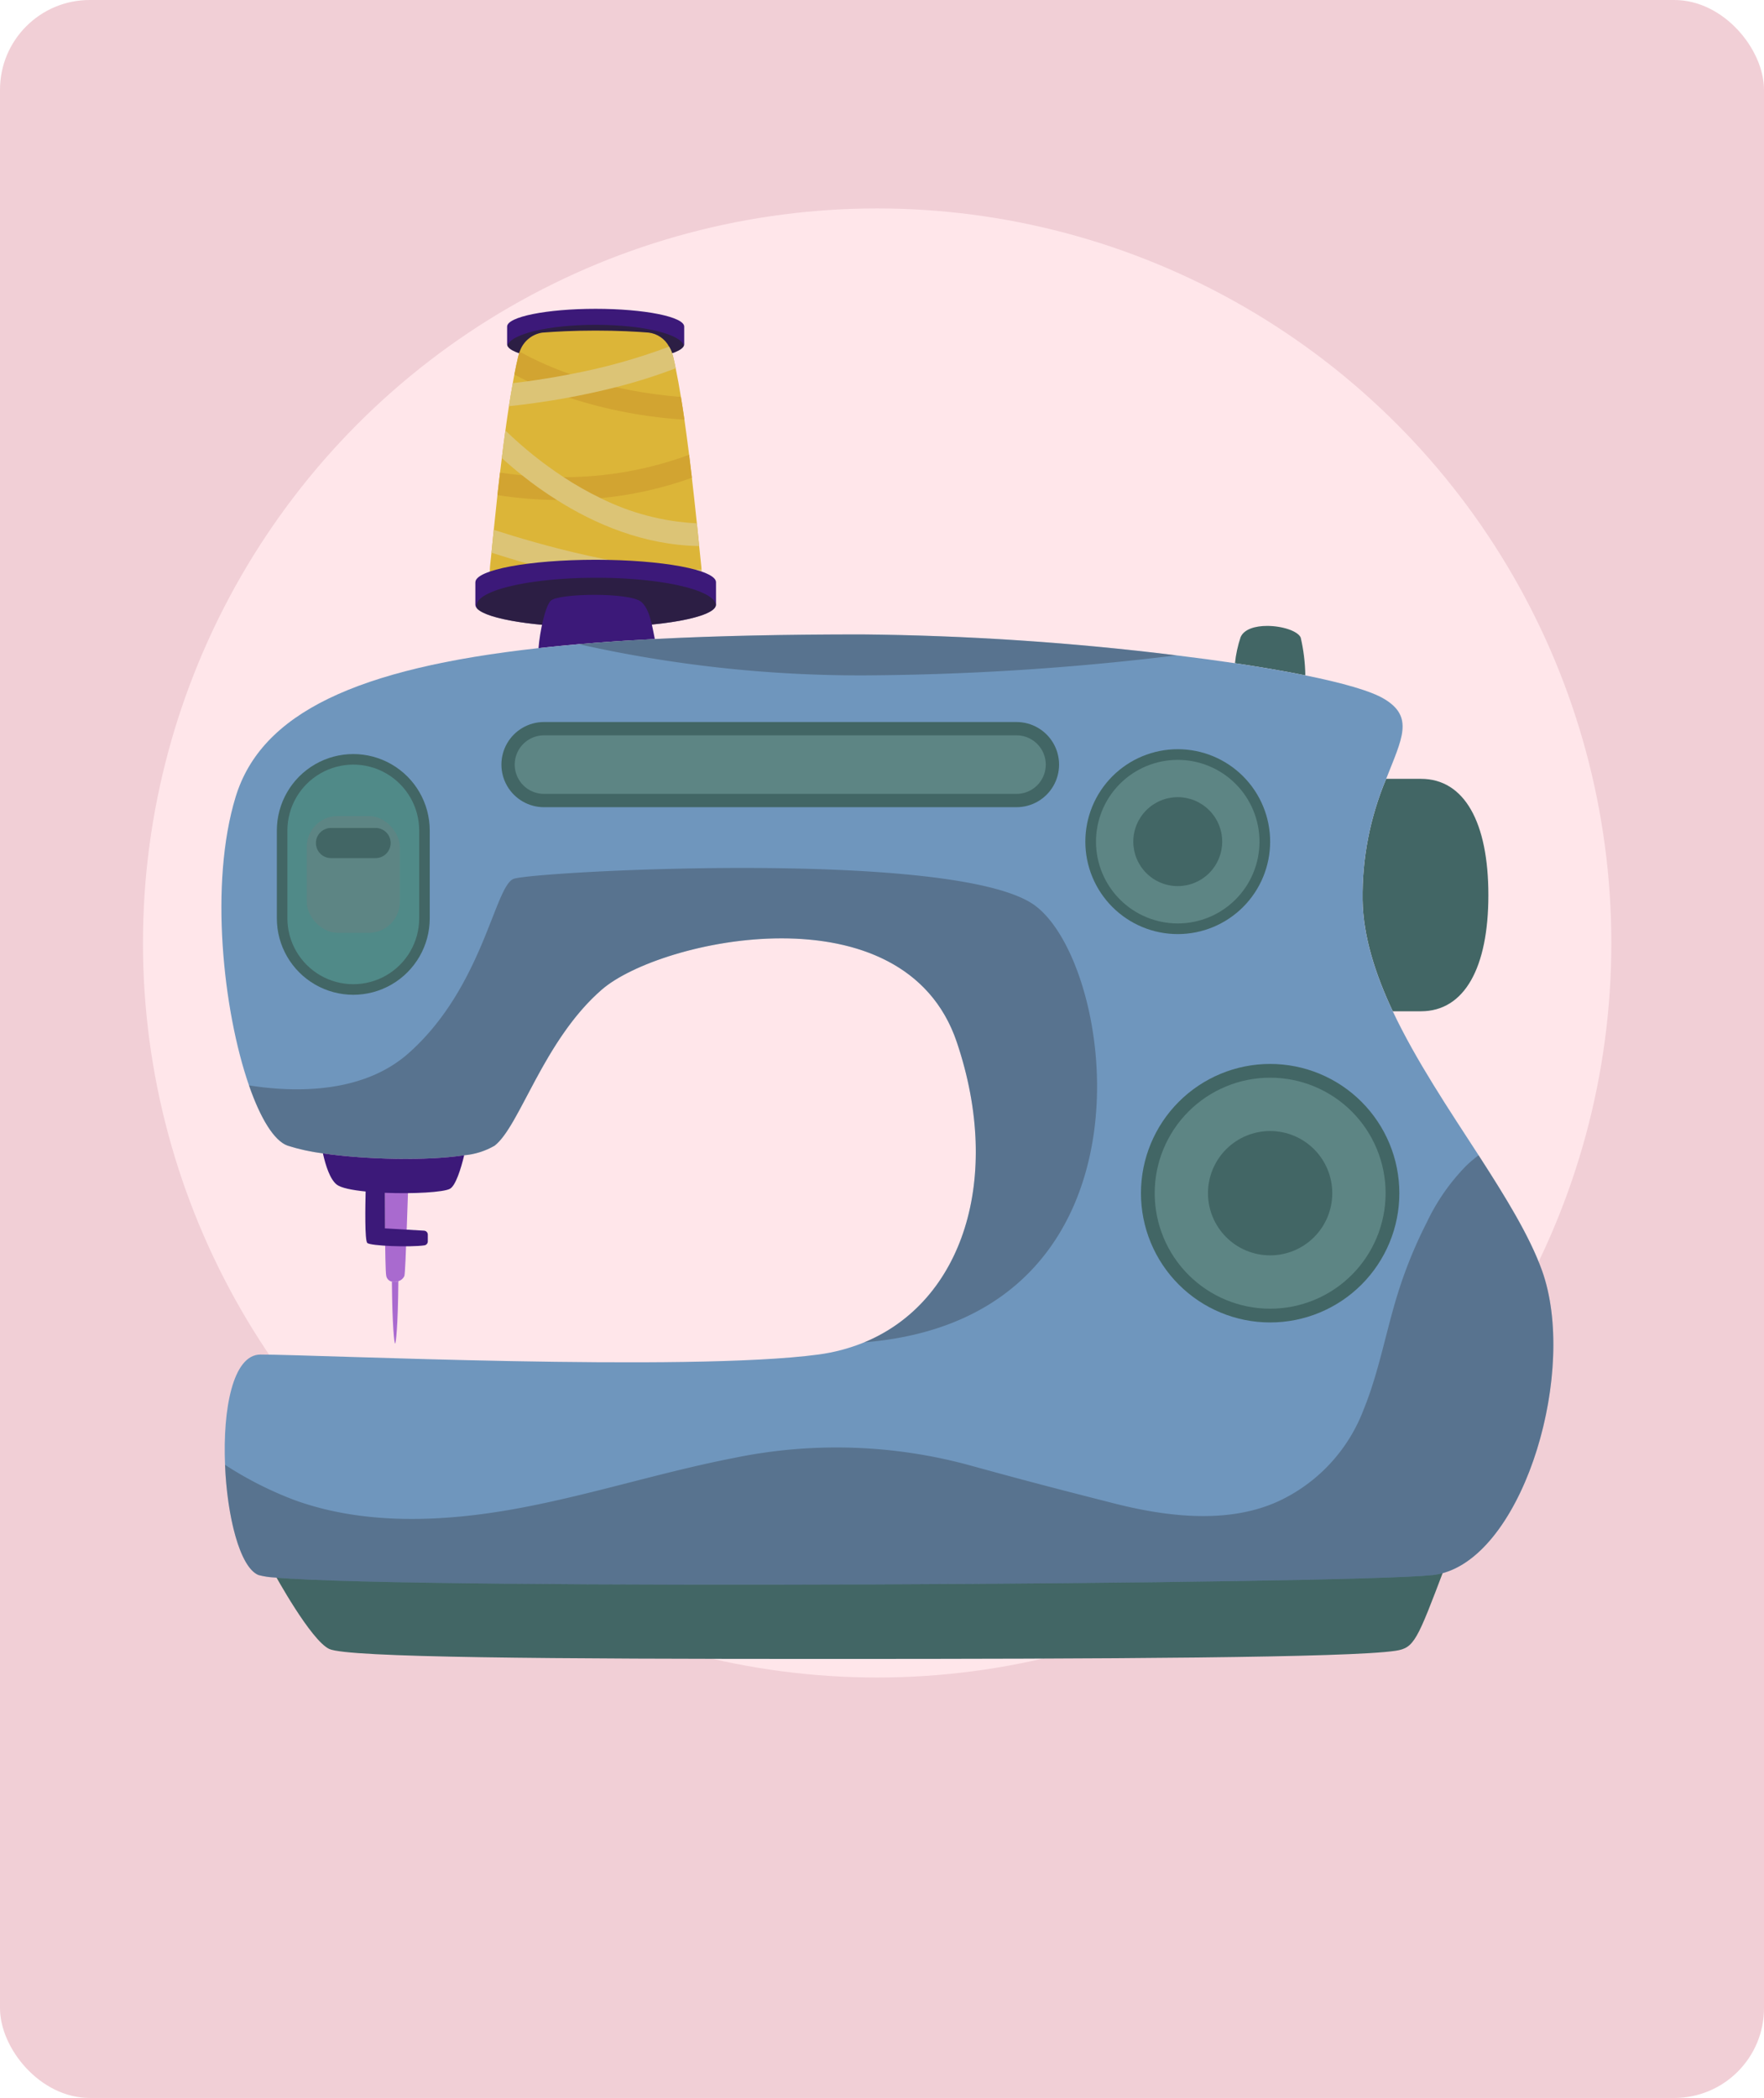 <svg id="Grupo_1047090" data-name="Grupo 1047090" xmlns="http://www.w3.org/2000/svg" xmlns:xlink="http://www.w3.org/1999/xlink" width="295" height="350.688" viewBox="0 0 295 350.688">
  <defs>
    <filter id="Elipse_8020" x="14.908" y="25.843" width="263.563" height="263.563" filterUnits="userSpaceOnUse">
      <feOffset dy="3" input="SourceAlpha"/>
      <feGaussianBlur stdDeviation="3" result="blur"/>
      <feFlood flood-opacity="0.161"/>
      <feComposite operator="in" in2="blur"/>
      <feComposite in="SourceGraphic"/>
    </filter>
    <clipPath id="clip-path">
      <rect id="Rectángulo_357196" data-name="Rectángulo 357196" width="240.147" height="238.831" fill="none"/>
    </clipPath>
    <clipPath id="clip-path-2">
      <path id="Trazado_778353" data-name="Trazado 778353" d="M194.352,0c-8.182,0-14.806,1.334-14.806,2.969V5.926a.49.49,0,0,0,.05.225c.574,1.547,6.961,2.744,14.756,2.744s14.183-1.2,14.756-2.744a.5.5,0,0,0,.05-.225V2.97C209.158,1.335,202.522,0,194.352,0Z" transform="translate(-179.546 -0.001)" fill="none"/>
    </clipPath>
    <linearGradient id="linear-gradient" x1="-1.97" y1="12.044" x2="-1.959" y2="12.044" gradientUnits="objectBoundingBox">
      <stop offset="0" stop-color="#573a9c"/>
      <stop offset="1" stop-color="#3c1979"/>
    </linearGradient>
    <clipPath id="clip-path-4">
      <rect id="Rectángulo_357159" data-name="Rectángulo 357159" width="29.512" height="6.224" fill="none"/>
    </clipPath>
    <clipPath id="clip-path-5">
      <path id="Trazado_778355" data-name="Trazado 778355" d="M179.875,11.038a4.738,4.738,0,0,0-3.866,3.206,7.81,7.81,0,0,0-.249.824c-.212.91-.437,1.921-.636,2.993-.087.462-.187.948-.262,1.435-.225,1.222-.437,2.52-.649,3.854-.2,1.31-.4,2.669-.586,4.041-.212,1.522-.412,3.081-.6,4.615-.1.823-.2,1.634-.3,2.445-.149,1.272-.3,2.532-.436,3.755-.225,2.083-.437,4.054-.612,5.812-.15,1.434-.287,2.732-.386,3.817-.1.9-.175,1.659-.237,2.245-.686,6.374,8.994,5.738,17.662,5.738,5.8,0,12.049.287,15.355-1.435a3.941,3.941,0,0,0,2.345-3.729,4.616,4.616,0,0,0-.037-.574c-.088-.823-.2-1.971-.349-3.355-.112-1.122-.237-2.407-.386-3.8-.237-2.3-.524-4.9-.836-7.609-.15-1.26-.3-2.545-.461-3.842-.25-1.971-.511-3.954-.786-5.875-.187-1.31-.387-2.582-.586-3.8-.274-1.709-.574-3.318-.873-4.778-.137-.686-.274-1.335-.424-1.946a6.013,6.013,0,0,0-.674-1.672,4.476,4.476,0,0,0-3.443-2.358c-2.033-.162-5.064-.336-8.844-.336s-6.81.174-8.844.336" transform="translate(-171.022 -10.702)" fill="none"/>
    </clipPath>
    <linearGradient id="linear-gradient-2" x1="-0.915" y1="4.205" x2="-0.909" y2="4.205" gradientUnits="objectBoundingBox">
      <stop offset="0" stop-color="#ffd76b"/>
      <stop offset="1" stop-color="#dcb538"/>
    </linearGradient>
    <clipPath id="clip-path-6">
      <path id="Trazado_778356" data-name="Trazado 778356" d="M183.749,21.969c-.212.91-.437,1.921-.636,2.993.686.362,1.434.736,2.233,1.123a61.861,61.861,0,0,0,6.86,2.719A77.789,77.789,0,0,0,211.552,32.5c-.187-1.31-.387-2.582-.586-3.8A77.112,77.112,0,0,1,200.1,27.07a65.973,65.973,0,0,1-7.621-2.17A54.985,54.985,0,0,1,184,21.145a7.806,7.806,0,0,0-.249.824" transform="translate(-183.113 -21.145)" fill="none"/>
    </clipPath>
    <linearGradient id="linear-gradient-3" x1="-2.21" y1="8.54" x2="-2.198" y2="8.54" gradientUnits="objectBoundingBox">
      <stop offset="0" stop-color="#f5c662"/>
      <stop offset="1" stop-color="#d2a431"/>
    </linearGradient>
    <clipPath id="clip-path-7">
      <path id="Trazado_778357" data-name="Trazado 778357" d="M185.867,75.672a63.867,63.867,0,0,1-6.973-.312c-1.322-.125-2.557-.287-3.692-.449-.149,1.272-.3,2.532-.436,3.755a67.5,67.5,0,0,0,9.941.823c.249.013.486.013.736.013,2.083,0,4.291-.1,6.6-.324a62.788,62.788,0,0,0,15.243-3.405c-.15-1.26-.3-2.545-.461-3.842a60.659,60.659,0,0,1-20.956,3.742" transform="translate(-174.766 -71.93)" fill="none"/>
    </clipPath>
    <linearGradient id="linear-gradient-4" x1="-2.161" y1="7.941" x2="-2.149" y2="7.941" xlink:href="#linear-gradient-3"/>
    <clipPath id="clip-path-8">
      <path id="Trazado_778358" data-name="Trazado 778358" d="M176.935,64.52c.973.9,2.108,1.871,3.393,2.894a60.774,60.774,0,0,0,5.813,4.128c6.312,3.992,14.507,7.547,23.8,7.7-.112-1.122-.237-2.407-.386-3.8a40.54,40.54,0,0,1-16.079-4.2,52.616,52.616,0,0,1-6.174-3.5,65.173,65.173,0,0,1-9.767-7.821c-.212,1.522-.412,3.081-.6,4.615" transform="translate(-176.935 -59.905)" fill="none"/>
    </clipPath>
    <linearGradient id="linear-gradient-5" x1="-1.565" y1="6.149" x2="-1.556" y2="6.149" gradientUnits="objectBoundingBox">
      <stop offset="0" stop-color="#ffeab3"/>
      <stop offset="1" stop-color="#dcc476"/>
    </linearGradient>
    <clipPath id="clip-path-9">
      <path id="Trazado_778359" data-name="Trazado 778359" d="M190.706,23.247c-2.657.524-5.089.9-7.135,1.185-.911.112-1.747.225-2.495.312-.225,1.222-.437,2.52-.649,3.854,2.358-.249,5.875-.686,10-1.447,2.457-.461,5.127-1.023,7.9-1.734a89.439,89.439,0,0,0,9.991-3.156c-.137-.686-.274-1.335-.424-1.946a6.012,6.012,0,0,0-.674-1.672,98.261,98.261,0,0,1-16.515,4.6" transform="translate(-180.428 -18.645)" fill="none"/>
    </clipPath>
    <linearGradient id="linear-gradient-6" x1="-2.303" y1="9.02" x2="-2.29" y2="9.02" xlink:href="#linear-gradient-5"/>
    <clipPath id="clip-path-10">
      <path id="Trazado_778360" data-name="Trazado 778360" d="M171.824,112.742c7.546,2.432,21.092,6.225,32.78,6.548a3.941,3.941,0,0,0,2.345-3.729c-11.875.2-27.08-4.166-34.739-6.636-.15,1.434-.287,2.732-.386,3.817" transform="translate(-171.824 -108.925)" fill="none"/>
    </clipPath>
    <linearGradient id="linear-gradient-7" x1="-2.05" y1="6.267" x2="-2.039" y2="6.267" xlink:href="#linear-gradient-5"/>
    <clipPath id="clip-path-11">
      <path id="Trazado_778361" data-name="Trazado 778361" d="M163.88,127.426v3.755a1,1,0,0,0,.324.673c1.7,1.746,9.9,3.081,19.8,3.081,11,0,19.933-1.647,20.108-3.692a.111.111,0,0,0,.013-.062v-3.755c0-2.071-9.006-3.755-20.12-3.755s-20.119,1.684-20.119,3.755" transform="translate(-163.88 -123.671)" fill="none"/>
    </clipPath>
    <linearGradient id="linear-gradient-8" x1="-1.486" y1="6.057" x2="-1.477" y2="6.057" xlink:href="#linear-gradient"/>
    <clipPath id="clip-path-13">
      <rect id="Rectángulo_357168" data-name="Rectángulo 357168" width="40.027" height="8.258" fill="none"/>
    </clipPath>
    <clipPath id="clip-path-14">
      <path id="Trazado_778364" data-name="Trazado 778364" d="M258.6,621.186c-13.846,1.838-170.429,2.988-193.675.495,0,0,6.027,11.041,9.132,12.5s37.025,1.666,83.26,1.666,87.38-.184,95.094-1.367c3.095-.483,3.564-1.7,8.145-13.776a9.769,9.769,0,0,1-1.955.482" transform="translate(-64.927 -620.704)" fill="none"/>
    </clipPath>
    <clipPath id="clip-path-15">
      <path id="Trazado_778365" data-name="Trazado 778365" d="M197.094,141.9c-.958.872-1.855,5.2-2.075,7.953q8.9-.992,19.452-1.523c-.441-2.118-.841-5.049-2.3-6.237-.981-.8-4.436-1.153-7.806-1.153-3.345,0-6.606.349-7.274.961" transform="translate(-195.019 -140.935)" fill="none"/>
    </clipPath>
    <linearGradient id="linear-gradient-9" x1="-3.082" y1="10.851" x2="-3.066" y2="10.851" xlink:href="#linear-gradient"/>
    <clipPath id="clip-path-16">
      <path id="Trazado_778366" data-name="Trazado 778366" d="M539.348,158.127a20.356,20.356,0,0,0-.948,4.369c4.312.642,8.279,1.323,11.767,2.031a30.091,30.091,0,0,0-.776-6.324c-.506-1.113-3.143-1.943-5.614-1.942-1.973,0-3.841.529-4.428,1.866" transform="translate(-538.4 -156.261)" fill="#426665"/>
    </clipPath>
    <clipPath id="clip-path-17">
      <path id="Trazado_778367" data-name="Trazado 778367" d="M605.249,231.624a50.5,50.5,0,0,0-3.948,20.228c.1,6.084,2.1,12.361,5.05,18.628h4.7c7.311,0,11.288-7.312,11.288-19.423s-3.977-19.433-11.288-19.433Z" transform="translate(-601.295 -231.624)" fill="#426665"/>
    </clipPath>
    <clipPath id="clip-path-18">
      <path id="Trazado_778368" data-name="Trazado 778368" d="M111.156,161.229q-6.7.344-12.716.862-3.479.3-6.736.661c-30.357,3.363-46.359,10.828-50.651,24.866-4.418,14.45-2.108,35.723,2.233,48.227,1.907,5.49,4.2,9.285,6.487,10.081a33.6,33.6,0,0,0,5.874,1.284c7.158,1.044,17.325,1.284,23.629.316a12.284,12.284,0,0,0,5.079-1.6c4.235-3.258,8.154-17.612,17.938-26.093s50.565-17.3,59.371,8.806c7.695,22.806.939,43.379-15.485,50.153a30.94,30.94,0,0,1-7.675,2.041c-21.857,2.932-84,0-93.292,0-4.647,0-6.324,9.208-5.931,18.436.345,8.576,2.463,17.172,5.606,18.426a13.13,13.13,0,0,0,2.693.412c23.246,2.08,179.829,1.121,193.675-.412a11.386,11.386,0,0,0,1.955-.4c13.578-4.092,22.24-33.978,16.318-50.489-2.089-5.826-6.142-12.351-10.6-19.27-4.992-7.7-10.492-15.878-14.364-24.08-2.951-6.267-4.954-12.543-5.05-18.628a50.5,50.5,0,0,1,3.948-20.228c2.616-6.679,4.734-10.359-.364-13.377-2.223-1.323-6.9-2.655-13.156-3.92-3.488-.709-7.455-1.389-11.767-2.031-3.1-.46-6.392-.9-9.793-1.313a463.254,463.254,0,0,0-52.625-3.5c-12.792,0-24.3.239-34.6.767" transform="translate(-38.673 -160.462)" fill="none"/>
    </clipPath>
    <clipPath id="clip-path-20">
      <rect id="Rectángulo_357176" data-name="Rectángulo 357176" width="222.14" height="71.768" fill="none"/>
    </clipPath>
    <clipPath id="clip-path-21">
      <rect id="Rectángulo_357177" data-name="Rectángulo 357177" width="141.83" height="79.298" fill="none"/>
    </clipPath>
    <clipPath id="clip-path-22">
      <rect id="Rectángulo_357178" data-name="Rectángulo 357178" width="99.942" height="6.842" fill="none"/>
    </clipPath>
    <clipPath id="clip-path-23">
      <path id="Trazado_778372" data-name="Trazado 778372" d="M119.3,426.92c-.009,2.012-.029,15.484.211,16.692a1.2,1.2,0,0,0,.949,1,2,2,0,0,0,1.083-.086,1.524,1.524,0,0,0,1.006-.872c.23-.747.565-14.335.738-16.9a14.672,14.672,0,0,1-3.986.173" transform="translate(-119.295 -426.747)" fill="none"/>
    </clipPath>
    <linearGradient id="linear-gradient-10" x1="-3.17" y1="5.267" x2="-3.14" y2="5.267" gradientUnits="objectBoundingBox">
      <stop offset="0" stop-color="#cea2f2"/>
      <stop offset="1" stop-color="#a96acf"/>
    </linearGradient>
    <clipPath id="clip-path-24">
      <path id="Trazado_778373" data-name="Trazado 778373" d="M91.036,421.435c.7.545,2.549.92,4.827,1.15-.06,2.419-.16,8.162.274,8.6.5.5,7.149.749,9.553.4a.666.666,0,0,0,.571-.657v-1.135a.66.66,0,0,0-.623-.66l-6.529-.386L99.09,422.8c4.719.2,9.871-.081,10.9-.686.92-.549,1.762-3.154,2.356-5.587-6.3.968-16.472.727-23.628-.315.467,2.088,1.206,4.359,2.319,5.22" transform="translate(-88.717 -416.215)" fill="none"/>
    </clipPath>
    <linearGradient id="linear-gradient-11" x1="-0.993" y1="4.202" x2="-0.981" y2="4.202" xlink:href="#linear-gradient"/>
    <clipPath id="clip-path-25">
      <path id="Trazado_778374" data-name="Trazado 778374" d="M122.727,479.237c.067,7.512.4,10.349.537,10.349s.479-2.855.546-10.435a2,2,0,0,1-1.083.086" transform="translate(-122.727 -479.151)" fill="none"/>
    </clipPath>
    <linearGradient id="linear-gradient-12" x1="-7.385" y1="7.658" x2="-7.321" y2="7.658" xlink:href="#linear-gradient-10"/>
    <clipPath id="clip-path-26">
      <path id="Trazado_778375" data-name="Trazado 778375" d="M464.626,232.476a15.453,15.453,0,1,0,15.454-15.453,15.453,15.453,0,0,0-15.454,15.453" transform="translate(-464.626 -217.023)" fill="none"/>
    </clipPath>
    <clipPath id="clip-path-27">
      <path id="Trazado_778376" data-name="Trazado 778376" d="M469.878,235.947a13.672,13.672,0,1,0,13.672-13.672,13.672,13.672,0,0,0-13.672,13.672" transform="translate(-469.878 -222.275)" fill="#5d8584"/>
    </clipPath>
    <clipPath id="clip-path-28">
      <path id="Trazado_778377" data-name="Trazado 778377" d="M488.271,248.1a7.433,7.433,0,1,0,7.433-7.433,7.433,7.433,0,0,0-7.433,7.433" transform="translate(-488.271 -240.668)" fill="#426665"/>
    </clipPath>
    <clipPath id="clip-path-29">
      <path id="Trazado_778378" data-name="Trazado 778378" d="M492.044,393.732a21.607,21.607,0,1,0,21.607-21.607,21.607,21.607,0,0,0-21.607,21.607" transform="translate(-492.044 -372.125)" fill="none"/>
    </clipPath>
    <clipPath id="clip-path-30">
      <path id="Trazado_778379" data-name="Trazado 778379" d="M498.818,398.208A19.309,19.309,0,1,0,518.127,378.9a19.309,19.309,0,0,0-19.309,19.309" transform="translate(-498.818 -378.899)" fill="none"/>
    </clipPath>
    <clipPath id="clip-path-31">
      <path id="Trazado_778380" data-name="Trazado 778380" d="M525.1,415.578A10.393,10.393,0,1,0,535.5,405.185,10.393,10.393,0,0,0,525.1,415.578" transform="translate(-525.104 -405.185)" fill="none"/>
    </clipPath>
    <clipPath id="clip-path-32">
      <path id="Trazado_778381" data-name="Trazado 778381" d="M66,232.2v14.668a12.785,12.785,0,0,0,25.571,0V232.2A12.785,12.785,0,0,0,66,232.2" transform="translate(-65.997 -219.414)" fill="none"/>
    </clipPath>
    <clipPath id="clip-path-33">
      <path id="Trazado_778382" data-name="Trazado 778382" d="M71.2,235.636V250.3a11.022,11.022,0,1,0,22.044,0V235.636a11.022,11.022,0,0,0-22.044,0" transform="translate(-71.196 -224.614)" fill="none"/>
    </clipPath>
    <clipPath id="clip-path-34">
      <rect id="Rectángulo_357192" data-name="Rectángulo 357192" width="15.573" height="19.521" rx="5.166" fill="none" stroke="#969696" stroke-width="1"/>
    </clipPath>
    <clipPath id="clip-path-35">
      <path id="Trazado_778383" data-name="Trazado 778383" d="M87.943,255.831a2.52,2.52,0,1,0,0,5.039H95.3a2.52,2.52,0,1,0,0-5.039Z" transform="translate(-85.423 -255.831)" fill="#426665"/>
    </clipPath>
    <clipPath id="clip-path-36">
      <path id="Trazado_778384" data-name="Trazado 778384" d="M183.847,203.625a7.119,7.119,0,0,0,0,14.238H262.87a7.119,7.119,0,1,0,0-14.238Z" transform="translate(-176.728 -203.625)" fill="none"/>
    </clipPath>
    <clipPath id="clip-path-37">
      <path id="Trazado_778385" data-name="Trazado 778385" d="M188.183,210.187a4.893,4.893,0,1,0,0,9.786h79.023a4.893,4.893,0,0,0,0-9.786Z" transform="translate(-183.29 -210.187)" fill="#426665"/>
    </clipPath>
  </defs>
  <rect id="Rectángulo_357152" data-name="Rectángulo 357152" width="295" height="350.688" rx="15" fill="#f1cfd6"/>
  <g id="Grupo_1046950" data-name="Grupo 1046950" transform="translate(23.908 31.843)">
    <g transform="matrix(1, 0, 0, 1, -23.91, -31.84)" filter="url(#Elipse_8020)">
      <circle id="Elipse_8020-2" data-name="Elipse 8020" cx="122.782" cy="122.782" r="122.782" transform="translate(23.91 31.84)" fill="#ffe6ea"/>
    </g>
    <g id="Grupo_1047001" data-name="Grupo 1047001" transform="translate(0 19.78)">
      <g id="Grupo_1047081" data-name="Grupo 1047081" clip-path="url(#clip-path)">
        <g id="Grupo_1047002" data-name="Grupo 1047002" transform="translate(60.9 0)">
          <g id="Grupo_1047001-2" data-name="Grupo 1047001" clip-path="url(#clip-path-2)">
            <rect id="Rectángulo_357158" data-name="Rectángulo 357158" width="30.646" height="20.304" transform="translate(-3.339 1.51) rotate(-24.333)" fill="url(#linear-gradient)"/>
          </g>
        </g>
        <g id="Grupo_1047007" data-name="Grupo 1047007">
          <g id="Grupo_1047006" data-name="Grupo 1047006" clip-path="url(#clip-path)">
            <g id="Grupo_1047005" data-name="Grupo 1047005" transform="translate(60.95 2.669)" opacity="0.6" style="mix-blend-mode: overlay;isolation: isolate">
              <g id="Grupo_1047004" data-name="Grupo 1047004">
                <g id="Grupo_1047003" data-name="Grupo 1047003" clip-path="url(#clip-path-4)">
                  <path id="Trazado_778354" data-name="Trazado 778354" d="M209.205,11.35c-.574,1.547-6.973,2.744-14.756,2.744s-14.182-1.2-14.756-2.744c.549-1.946,6.935-3.48,14.756-3.48s14.207,1.534,14.756,3.48" transform="translate(-179.693 -7.87)" fill="#222221"/>
                </g>
              </g>
            </g>
          </g>
        </g>
        <g id="Grupo_1047009" data-name="Grupo 1047009" transform="translate(58.009 3.63)">
          <g id="Grupo_1047008" data-name="Grupo 1047008" clip-path="url(#clip-path-5)">
            <rect id="Rectángulo_357161" data-name="Rectángulo 357161" width="53.273" height="57.306" transform="translate(-19.566 10.01) rotate(-27.887)" fill="url(#linear-gradient-2)"/>
          </g>
        </g>
        <g id="Grupo_1047011" data-name="Grupo 1047011" transform="translate(62.11 7.172)">
          <g id="Grupo_1047010" data-name="Grupo 1047010" clip-path="url(#clip-path-6)">
            <rect id="Rectángulo_357162" data-name="Rectángulo 357162" width="28.163" height="28.109" transform="translate(-5.675 5.65) rotate(-44.87)" fill="url(#linear-gradient-3)"/>
          </g>
        </g>
        <g id="Grupo_1047013" data-name="Grupo 1047013" transform="translate(59.279 24.398)">
          <g id="Grupo_1047012" data-name="Grupo 1047012" clip-path="url(#clip-path-7)">
            <rect id="Rectángulo_357163" data-name="Rectángulo 357163" width="28.387" height="28.307" transform="translate(-3.786 3.769) rotate(-44.87)" fill="url(#linear-gradient-4)"/>
          </g>
        </g>
        <g id="Grupo_1047015" data-name="Grupo 1047015" transform="translate(60.015 20.319)">
          <g id="Grupo_1047014" data-name="Grupo 1047014" clip-path="url(#clip-path-8)">
            <rect id="Rectángulo_357164" data-name="Rectángulo 357164" width="37.049" height="36.968" transform="matrix(0.71, -0.704, 0.704, 0.71, -9.667, 9.586)" fill="url(#linear-gradient-5)"/>
          </g>
        </g>
        <g id="Grupo_1047017" data-name="Grupo 1047017" transform="translate(61.2 6.324)">
          <g id="Grupo_1047016" data-name="Grupo 1047016" clip-path="url(#clip-path-9)">
            <rect id="Rectángulo_357165" data-name="Rectángulo 357165" width="26.813" height="26.706" transform="matrix(0.71, -0.704, 0.704, 0.71, -4.977, 4.935)" fill="url(#linear-gradient-6)"/>
          </g>
        </g>
        <g id="Grupo_1047019" data-name="Grupo 1047019" transform="translate(58.281 36.946)">
          <g id="Grupo_1047018" data-name="Grupo 1047018" clip-path="url(#clip-path-10)">
            <rect id="Rectángulo_357166" data-name="Rectángulo 357166" width="29.74" height="34.108" transform="translate(-5.022 6.465) rotate(-52.163)" fill="url(#linear-gradient-7)"/>
          </g>
        </g>
        <g id="Grupo_1047021" data-name="Grupo 1047021" transform="translate(55.587 41.948)">
          <g id="Grupo_1047020" data-name="Grupo 1047020" clip-path="url(#clip-path-11)">
            <rect id="Rectángulo_357167" data-name="Rectángulo 357167" width="38.124" height="34.414" transform="matrix(0.768, -0.64, 0.64, 0.768, -5.54, 4.616)" fill="url(#linear-gradient-8)"/>
          </g>
        </g>
        <g id="Grupo_1047029" data-name="Grupo 1047029">
          <g id="Grupo_1047028" data-name="Grupo 1047028" clip-path="url(#clip-path)">
            <g id="Grupo_1047024" data-name="Grupo 1047024" transform="translate(55.786 44.954)" opacity="0.6" style="mix-blend-mode: overlay;isolation: isolate">
              <g id="Grupo_1047023" data-name="Grupo 1047023">
                <g id="Grupo_1047022" data-name="Grupo 1047022" clip-path="url(#clip-path-13)">
                  <path id="Trazado_778362" data-name="Trazado 778362" d="M164.469,137.187c0-2.57,8.968-4.653,20.02-4.653,10.939,0,19.807,2.033,20.007,4.566-.175,2.045-9.106,3.692-20.107,3.692-9.891,0-18.1-1.335-19.8-3.081a1.147,1.147,0,0,1-.125-.524" transform="translate(-164.469 -132.534)" fill="#222221"/>
                </g>
              </g>
            </g>
          </g>
        </g>
        <g id="Grupo_1047031" data-name="Grupo 1047031" transform="translate(22.023 210.537)">
          <g id="Grupo_1047030" data-name="Grupo 1047030" clip-path="url(#clip-path-14)">
            <path id="Trazado_778397" data-name="Trazado 778397" d="M0,0H158.929V138.162H0Z" transform="translate(-7.472 6.344) rotate(-40.333)" fill="#426665"/>
          </g>
        </g>
        <g id="Grupo_1047033" data-name="Grupo 1047033" transform="translate(66.149 47.804)">
          <g id="Grupo_1047032" data-name="Grupo 1047032" clip-path="url(#clip-path-15)">
            <rect id="Rectángulo_357172" data-name="Rectángulo 357172" width="21.18" height="18.026" transform="matrix(0.841, -0.541, 0.541, 0.841, -4.057, 2.613)" fill="url(#linear-gradient-9)"/>
          </g>
        </g>
        <g id="Grupo_1047035" data-name="Grupo 1047035" transform="translate(182.62 53.002)">
          <g id="Grupo_1047034" data-name="Grupo 1047034" clip-path="url(#clip-path-16)">
            <rect id="Rectángulo_357173" data-name="Rectángulo 357173" width="14.376" height="13.642" transform="matrix(0.804, -0.594, 0.594, 0.804, -3.951, 2.92)" fill="#426665"/>
          </g>
        </g>
        <g id="Grupo_1047037" data-name="Grupo 1047037" transform="translate(203.954 78.565)">
          <g id="Grupo_1047036" data-name="Grupo 1047036" clip-path="url(#clip-path-17)">
            <path id="Trazado_778392" data-name="Trazado 778392" d="M0,0H33.418V43.806H0Z" transform="translate(-12.848 4.743) rotate(-20.45)" fill="#426665"/>
          </g>
        </g>
        <g id="Grupo_1047039" data-name="Grupo 1047039" transform="translate(13.118 54.427)">
          <g id="Grupo_1047038" data-name="Grupo 1047038" clip-path="url(#clip-path-18)">
            <path id="Trazado_778386" data-name="Trazado 778386" d="M0,0H278.858V258.22H0Z" transform="translate(-74.774 46.885) rotate(-32.805)" fill="#6f96bd"/>
          </g>
        </g>
        <g id="Grupo_1047050" data-name="Grupo 1047050">
          <g id="Grupo_1047049" data-name="Grupo 1047049" clip-path="url(#clip-path)">
            <g id="Grupo_1047042" data-name="Grupo 1047042" transform="translate(13.724 141.5)" opacity="0.3" style="mix-blend-mode: overlay;isolation: isolate">
              <g id="Grupo_1047041" data-name="Grupo 1047041">
                <g id="Grupo_1047040" data-name="Grupo 1047040" clip-path="url(#clip-path-20)">
                  <path id="Trazado_778369" data-name="Trazado 778369" d="M244.39,486.928a11.42,11.42,0,0,1-1.955.4c-13.846,1.533-170.429,2.491-193.675.412a13.169,13.169,0,0,1-2.693-.412c-3.143-1.255-5.261-9.851-5.605-18.427a60.336,60.336,0,0,0,11.633,5.9c11.595,4.206,24.751,3.68,37.054,1.437s24.186-6.113,36.46-8.49a84.725,84.725,0,0,1,39.6,1.294c10.08,2.779,15.724,4.216,23.8,6.276,9.257,2.367,19.72,3.555,28.181-.594a27.72,27.72,0,0,0,13.664-15.006c2.606-6.382,3.747-13.147,5.807-19.682a75.823,75.823,0,0,1,4.782-11.671,34.582,34.582,0,0,1,6.583-9.448,20.528,20.528,0,0,1,2.079-1.754c4.456,6.918,8.509,13.444,10.6,19.27,5.922,16.51-2.741,46.4-16.318,50.489" transform="translate(-40.462 -417.17)" fill="#222221"/>
                </g>
              </g>
            </g>
            <g id="Grupo_1047045" data-name="Grupo 1047045" transform="translate(17.73 93.459)" opacity="0.3" style="mix-blend-mode: overlay;isolation: isolate">
              <g id="Grupo_1047044" data-name="Grupo 1047044">
                <g id="Grupo_1047043" data-name="Grupo 1047043" clip-path="url(#clip-path-21)">
                  <path id="Trazado_778370" data-name="Trazado 778370" d="M155.165,354.834c16.424-6.775,23.179-27.348,15.485-50.153-8.806-26.1-49.588-17.286-59.371-8.806s-13.7,22.834-17.938,26.092a12.277,12.277,0,0,1-5.079,1.6c-6.3.968-16.472.728-23.629-.316a33.6,33.6,0,0,1-5.874-1.284c-2.29-.8-4.58-4.59-6.487-10.08,7.522,1.179,18.992,1.466,26.725-5.414,12.39-11.01,14.345-27.894,17.526-29.111s72.173-4.993,86.6,4.053c14.086,8.835,23.055,69.289-27.961,73.419" transform="translate(-52.271 -275.536)" fill="#222221"/>
                </g>
              </g>
            </g>
            <g id="Grupo_1047048" data-name="Grupo 1047048" transform="translate(72.885 54.427)" opacity="0.3" style="mix-blend-mode: overlay;isolation: isolate">
              <g id="Grupo_1047047" data-name="Grupo 1047047">
                <g id="Grupo_1047046" data-name="Grupo 1047046" clip-path="url(#clip-path-22)">
                  <path id="Trazado_778371" data-name="Trazado 778371" d="M314.821,163.959a445.655,445.655,0,0,1-51.888,3.344,215.071,215.071,0,0,1-48.055-5.213q6.022-.517,12.716-.862c10.3-.527,21.809-.767,34.6-.767a463.331,463.331,0,0,1,52.625,3.5" transform="translate(-214.879 -160.462)" fill="#222221"/>
                </g>
              </g>
            </g>
          </g>
        </g>
        <g id="Grupo_1047052" data-name="Grupo 1047052" transform="translate(40.464 144.749)">
          <g id="Grupo_1047051" data-name="Grupo 1047051" clip-path="url(#clip-path-23)">
            <rect id="Rectángulo_357180" data-name="Rectángulo 357180" width="11.567" height="17.854" transform="translate(-7.164 3.542) rotate(-26.381)" fill="url(#linear-gradient-10)"/>
          </g>
        </g>
        <g id="Grupo_1047054" data-name="Grupo 1047054" transform="translate(30.092 141.176)">
          <g id="Grupo_1047053" data-name="Grupo 1047053" clip-path="url(#clip-path-24)">
            <rect id="Rectángulo_357181" data-name="Rectángulo 357181" width="28.061" height="24.246" transform="translate(-6.032 2.822) rotate(-25.071)" fill="url(#linear-gradient-11)"/>
          </g>
        </g>
        <g id="Grupo_1047056" data-name="Grupo 1047056" transform="translate(41.628 162.524)">
          <g id="Grupo_1047055" data-name="Grupo 1047055" clip-path="url(#clip-path-25)">
            <rect id="Rectángulo_357182" data-name="Rectángulo 357182" width="5.348" height="9.931" transform="translate(-3.965 1.826) rotate(-24.727)" fill="url(#linear-gradient-12)"/>
          </g>
        </g>
        <g id="Grupo_1047058" data-name="Grupo 1047058" transform="translate(157.597 73.612)">
          <g id="Grupo_1047057" data-name="Grupo 1047057" clip-path="url(#clip-path-26)">
            <path id="Trazado_778387" data-name="Trazado 778387" d="M0,0H42.392V42.392H0Z" transform="matrix(0.858, -0.514, 0.514, 0.858, -13.619, 8.15)" fill="#426665"/>
          </g>
        </g>
        <g id="Grupo_1047060" data-name="Grupo 1047060" transform="translate(159.378 75.394)">
          <g id="Grupo_1047059" data-name="Grupo 1047059" clip-path="url(#clip-path-27)">
            <rect id="Rectángulo_357184" data-name="Rectángulo 357184" width="37.307" height="37.308" transform="translate(-11.779 6.731) rotate(-29.745)" fill="#5d8584"/>
          </g>
        </g>
        <g id="Grupo_1047062" data-name="Grupo 1047062" transform="translate(165.617 81.632)">
          <g id="Grupo_1047061" data-name="Grupo 1047061" clip-path="url(#clip-path-28)">
            <rect id="Rectángulo_357185" data-name="Rectángulo 357185" width="20.168" height="20.168" transform="translate(-6.247 3.404) rotate(-28.589)" fill="#426665"/>
          </g>
        </g>
        <g id="Grupo_1047064" data-name="Grupo 1047064" transform="translate(166.897 126.221)">
          <g id="Grupo_1047063" data-name="Grupo 1047063" clip-path="url(#clip-path-29)">
            <path id="Trazado_778390" data-name="Trazado 778390" d="M0,0H59.78V59.78H0Z" transform="translate(-19.741 12.823) rotate(-33.007)" fill="#426665"/>
          </g>
        </g>
        <g id="Grupo_1047066" data-name="Grupo 1047066" transform="translate(169.195 128.519)">
          <g id="Grupo_1047065" data-name="Grupo 1047065" clip-path="url(#clip-path-30)">
            <path id="Trazado_778389" data-name="Trazado 778389" d="M0,0H52.834V52.834H0Z" transform="translate(-16.832 9.847) rotate(-30.329)" fill="#5d8584"/>
          </g>
        </g>
        <g id="Grupo_1047068" data-name="Grupo 1047068" transform="translate(178.111 137.435)">
          <g id="Grupo_1047067" data-name="Grupo 1047067" clip-path="url(#clip-path-31)">
            <path id="Trazado_778388" data-name="Trazado 778388" d="M0,0H28.788V28.788H0Z" transform="translate(-9.541 6.272) rotate(-33.32)" fill="#426665"/>
          </g>
        </g>
        <g id="Grupo_1047070" data-name="Grupo 1047070" transform="translate(22.386 74.423)">
          <g id="Grupo_1047069" data-name="Grupo 1047069" clip-path="url(#clip-path-32)">
            <path id="Trazado_778395" data-name="Trazado 778395" d="M0,0H38.778V46.887H0Z" transform="translate(-13.972 5.642) rotate(-21.991)" fill="#426665"/>
          </g>
        </g>
        <g id="Grupo_1047072" data-name="Grupo 1047072" transform="translate(24.149 76.187)">
          <g id="Grupo_1047071" data-name="Grupo 1047071" clip-path="url(#clip-path-33)">
            <path id="Trazado_778393" data-name="Trazado 778393" d="M0,0H35.358V42.563H0Z" transform="translate(-13.928 6.399) rotate(-24.677)" fill="#508a88"/>
          </g>
        </g>
        <g id="Grupo_1047074" data-name="Grupo 1047074" transform="translate(27.384 84.782)">
          <g id="Grupo_1047073" data-name="Grupo 1047073" clip-path="url(#clip-path-34)">
            <path id="Trazado_778394" data-name="Trazado 778394" d="M0,0H23.368V24.741H0Z" transform="matrix(0.859, -0.512, 0.512, 0.859, -8.582, 5.11)" fill="#5d8584"/>
          </g>
        </g>
        <g id="Grupo_1047076" data-name="Grupo 1047076" transform="translate(28.975 86.776)">
          <g id="Grupo_1047075" data-name="Grupo 1047075" clip-path="url(#clip-path-35)">
            <rect id="Rectángulo_357193" data-name="Rectángulo 357193" width="13.074" height="11.154" transform="translate(-2.348 1.605) rotate(-34.359)" fill="#426665"/>
          </g>
        </g>
        <g id="Grupo_1047078" data-name="Grupo 1047078" transform="translate(59.945 69.068)">
          <g id="Grupo_1047077" data-name="Grupo 1047077" clip-path="url(#clip-path-36)">
            <path id="Trazado_778391" data-name="Trazado 778391" d="M0,0H85.6V63.4H0Z" transform="translate(-6.557 4.347) rotate(-33.544)" fill="#426665"/>
          </g>
        </g>
        <g id="Grupo_1047080" data-name="Grupo 1047080" transform="translate(62.17 71.294)">
          <g id="Grupo_1047079" data-name="Grupo 1047079" clip-path="url(#clip-path-37)">
            <path id="Trazado_778396" data-name="Trazado 778396" d="M0,0H85.588V43.663H0Z" transform="matrix(0.921, -0.39, 0.39, 0.921, -3.516, 1.49)" fill="#5d8584"/>
          </g>
        </g>
      </g>
    </g>
  </g>
</svg>

